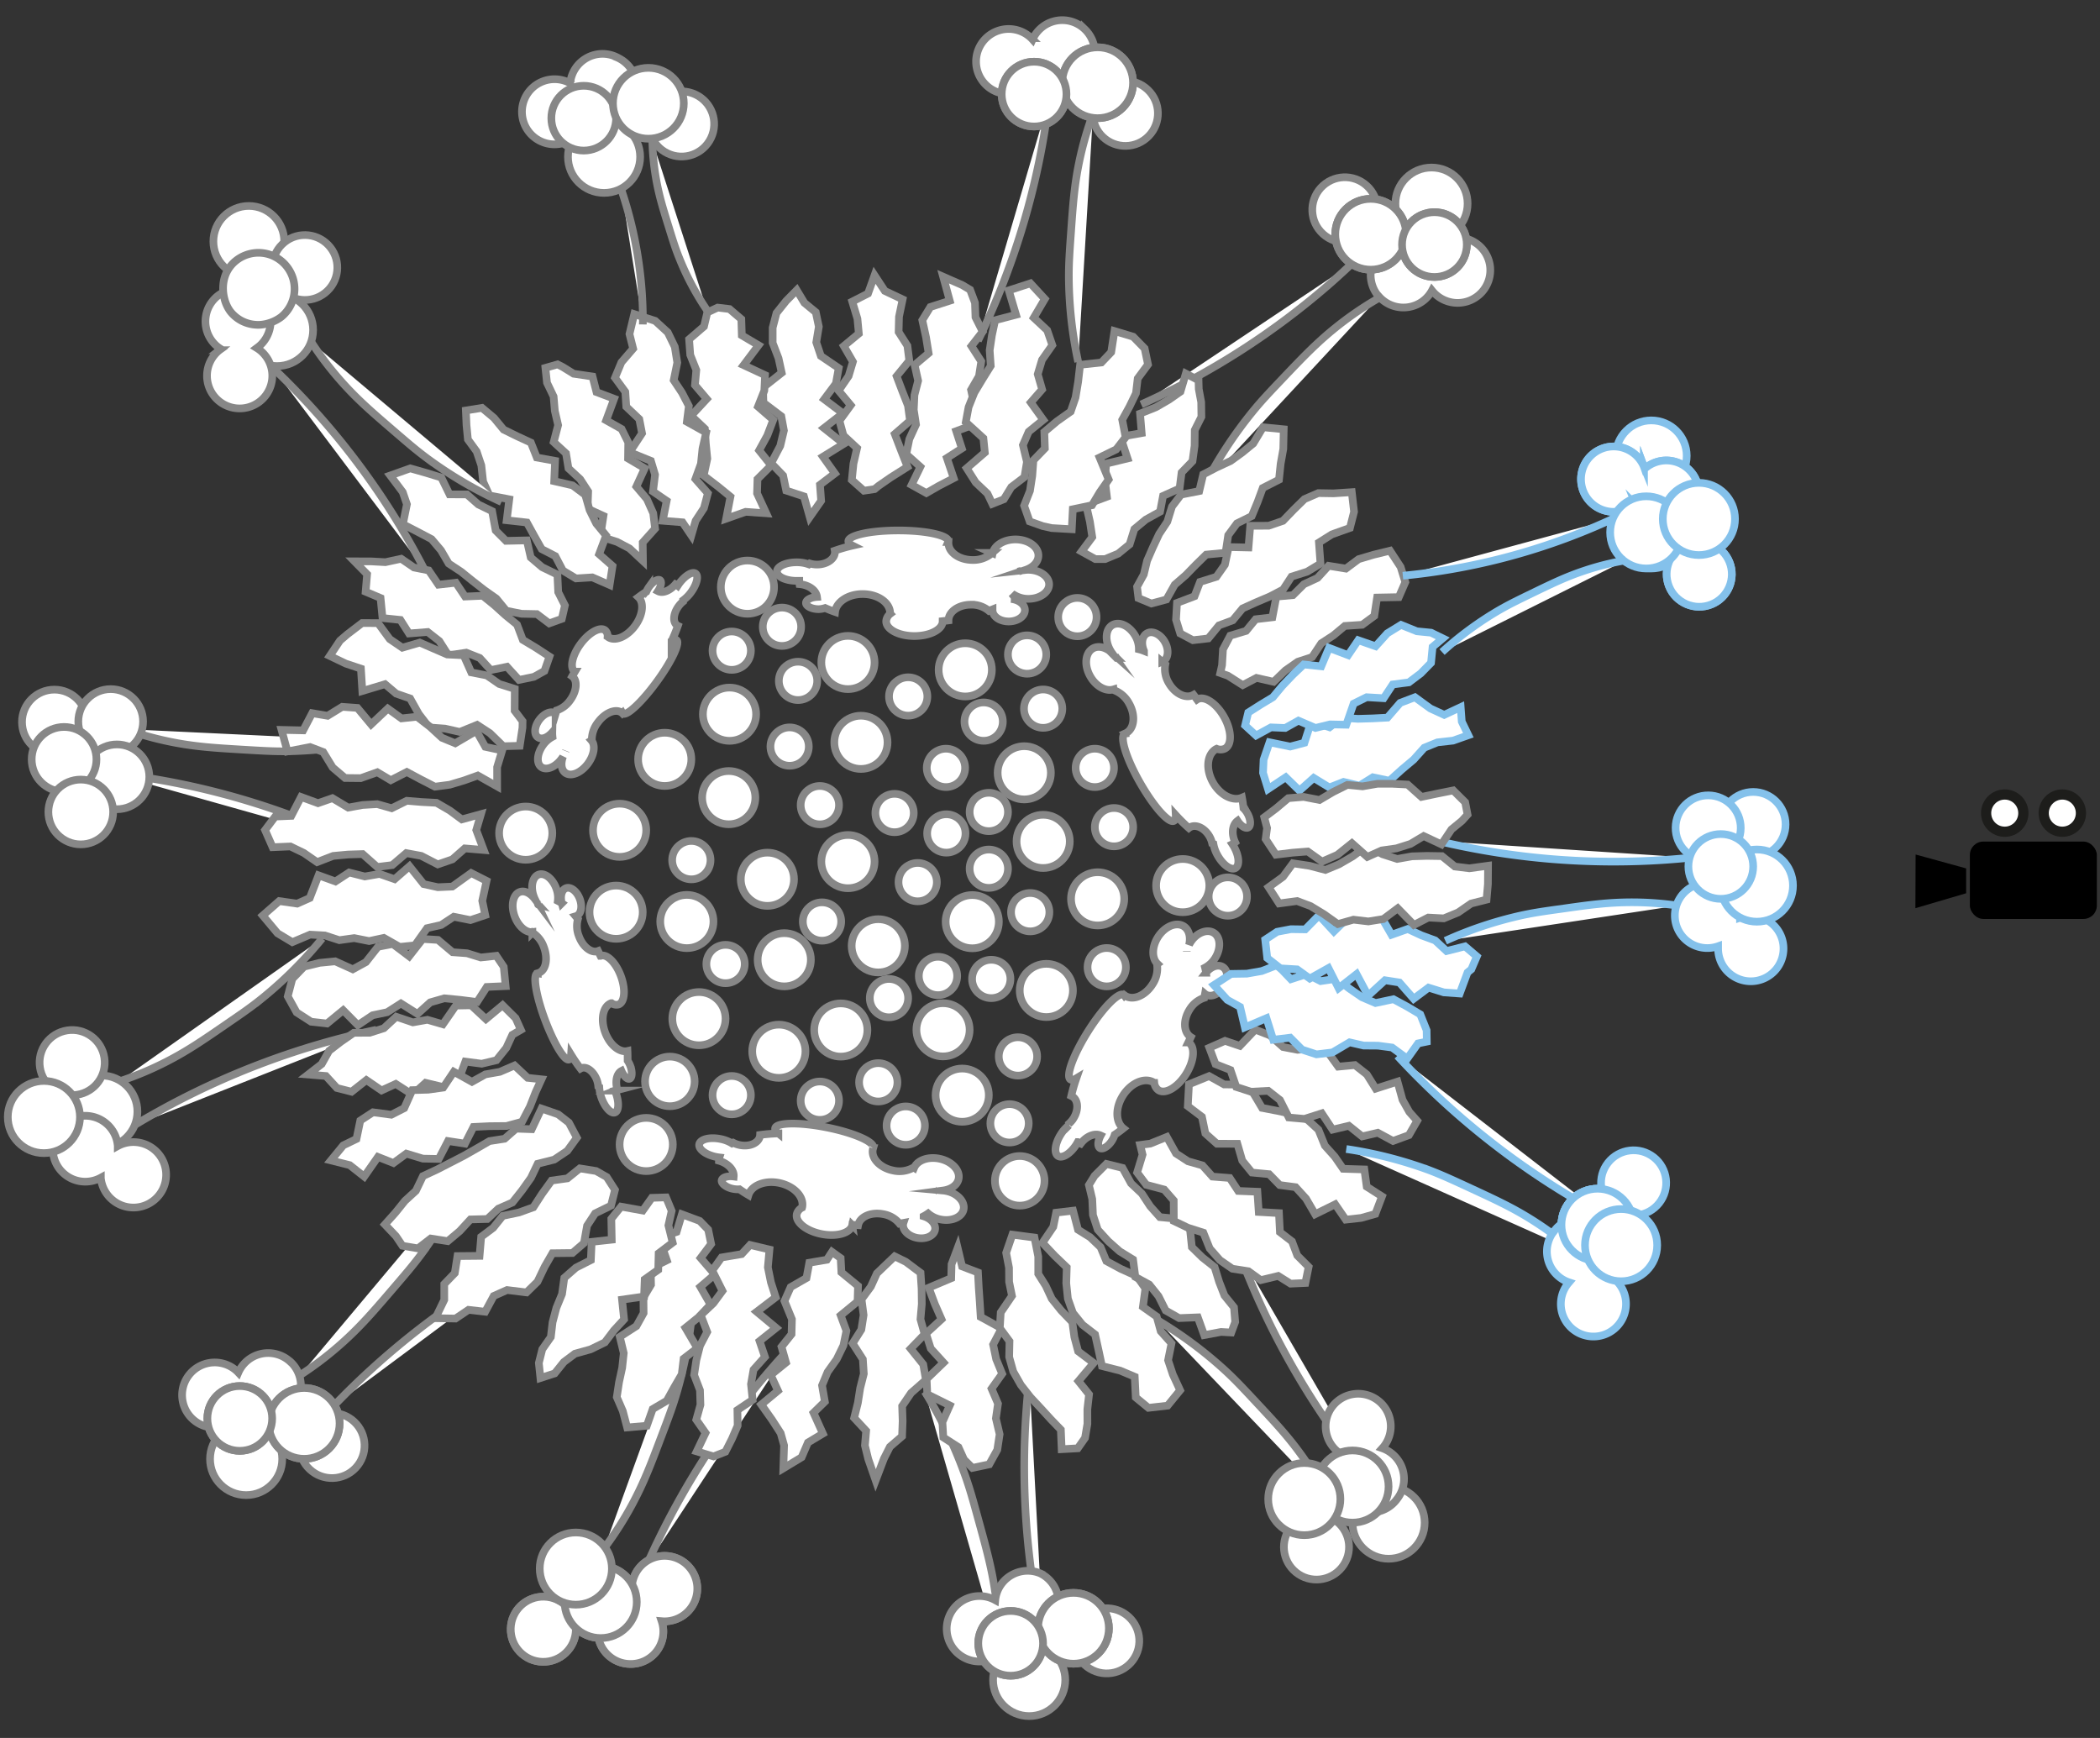 <svg xmlns="http://www.w3.org/2000/svg" viewBox="0 0 822.05 680.31"><rect x="0" y="0" width="822.05" height="680.31" fill="#333333" stroke="none"/><defs><style>.cls-1,.cls-2,.cls-4,.cls-6{fill:#fff;}.cls-1,.cls-3{stroke:#878787;}.cls-1,.cls-3,.cls-4,.cls-5,.cls-6{stroke-miterlimit:10;}.cls-1,.cls-3,.cls-4,.cls-5{stroke-width:3px;}.cls-3,.cls-5{fill:none;}.cls-4,.cls-5{stroke:#84c1eb;}.cls-6{stroke:#1d1d1b;stroke-width:4px;}</style></defs><title>Visible</title><g id="Visible_Artboard_Layer" data-name="Visible Artboard/Layer"><path class="cls-1" d="M130.54,550.42q3.63-3.78,7.47-7.52a307.21,307.21,0,0,1,74.45-53.41"/><path class="cls-1" d="M117.47,538.29A133.25,133.25,0,0,0,134,525.63c7.18-6.43,12.22-12.31,19.51-20.8,5.49-6.4,8.25-9.61,11.58-14.11a168.09,168.09,0,0,0,17.65-30.26"/><circle class="cls-1" cx="129.94" cy="565.86" r="12.75" transform="translate(-371.39 273.03) rotate(-46.78)"/><path class="cls-1" d="M113.71,533.11a12.73,12.73,0,0,0-20.41,4.2c-.17-.18-.33-.37-.52-.54a12.77,12.77,0,1,0,3,14.38c.17.18.33.37.52.55a12.75,12.75,0,0,0,17.46-18.59Z"/><circle class="cls-1" cx="96.35" cy="571.12" r="14.13"/><circle class="cls-1" cx="119.06" cy="557.18" r="13.87"/><circle class="cls-1" cx="93.86" cy="555.24" r="12.68"/><circle class="cls-1" cx="119.06" cy="557.18" r="13.87"/><circle class="cls-1" cx="93.86" cy="555.24" r="12.68"/><path class="cls-1" d="M253,613q2.13-4.8,4.45-9.62a307.45,307.45,0,0,1,51.69-75.66"/><path class="cls-1" d="M236.54,606a134.74,134.74,0,0,0,11.16-17.53c4.54-8.51,7.27-15.75,11.22-26.23,3-7.89,4.47-11.85,6.05-17.22a168,168,0,0,0,6.24-34.46"/><circle class="cls-1" cx="212.69" cy="637.8" r="12.75" transform="translate(-429.89 835.59) rotate(-88.67)"/><path class="cls-1" d="M246.63,651.34A12.71,12.71,0,0,0,259,634.59l.75.06A12.81,12.81,0,1,0,248,625.91l-.75-.06a12.75,12.75,0,1,0-.6,25.49Z"/><circle class="cls-1" cx="235.14" cy="627.08" r="14.13"/><circle class="cls-1" cx="212.69" cy="637.8" r="12.75" transform="translate(-429.89 835.59) rotate(-88.67)"/><path class="cls-1" d="M246.63,651.34A12.71,12.71,0,0,0,259,634.59l.75.06A12.81,12.81,0,1,0,248,625.91l-.75-.06a12.75,12.75,0,1,0-.6,25.49Z"/><circle class="cls-1" cx="235.14" cy="627.08" r="14.13"/><circle class="cls-1" cx="225.41" cy="614.01" r="14.13"/><path class="cls-1" d="M408.35,641.24q-1.14-5.12-2.13-10.38a307.12,307.12,0,0,1-3.28-91.57"/><path class="cls-1" d="M391,645.4a140.85,140.85,0,0,0-1.34-21.46c-1.38-9.87-3.5-17.57-6.57-28.71-2.31-8.38-3.47-12.6-5.4-18A171.93,171.93,0,0,0,362,544.74"/><circle class="cls-1" cx="433.23" cy="642.31" r="12.75" transform="translate(-332.74 758.67) rotate(-64.64)"/><path class="cls-1" d="M407.74,616.12a12.73,12.73,0,0,0-18.14,10.26c-.22-.12-.43-.25-.66-.36a12.81,12.81,0,1,0,7.21,12.78c.22.12.44.25.67.36a12.75,12.75,0,0,0,10.92-23Z"/><circle class="cls-1" cx="402.87" cy="657.62" r="14.13"/><circle class="cls-1" cx="420.21" cy="637.38" r="13.87"/><circle class="cls-1" cx="395.63" cy="643.27" r="12.68"/><circle class="cls-1" cx="420.21" cy="637.38" r="13.87"/><circle class="cls-1" cx="395.63" cy="643.27" r="12.68"/><path class="cls-1" d="M52.36,440.61q4.48-2.72,9.17-5.32a307.23,307.23,0,0,1,85.79-32.18"/><path class="cls-1" d="M46.7,423.31A129.55,129.55,0,0,0,65,415.67c8.21-4.19,14.32-8.39,23.15-14.46,6.65-4.56,10-6.86,14.18-10.21a161.73,161.73,0,0,0,23.8-23.67"/><circle class="cls-1" cx="39.66" cy="435.11" r="14.13"/><circle class="cls-1" cx="28.24" cy="415.94" r="12.75" transform="translate(-62.59 9.06) rotate(-8.7)"/><path class="cls-1" d="M20.82,451.72A12.7,12.7,0,0,0,39.47,461c0,.25,0,.5.08.75a12.81,12.81,0,1,0,6.55-13.13c0-.25,0-.5-.08-.76a12.75,12.75,0,1,0-25.2,3.86Z"/><circle class="cls-1" cx="17.18" cy="437.25" r="14.13"/><path class="cls-1" d="M42.68,302.51c3.39.36,6.8.79,10.25,1.28a295.66,295.66,0,0,1,85.17,25.57"/><path class="cls-1" d="M48.85,285.39A129.19,129.19,0,0,0,68,290.62c9,1.74,16.45,2.18,27.14,2.82,8.06.48,12.11.72,17.46.65A161.94,161.94,0,0,0,146,290"/><circle class="cls-1" cx="21.29" cy="282.63" r="12.68"/><circle class="cls-1" cx="43.33" cy="282.43" r="12.68"/><circle class="cls-1" cx="45.77" cy="304.08" r="12.68"/><circle class="cls-1" cx="25.08" cy="297.24" r="12.68"/><circle class="cls-1" cx="31.62" cy="317.84" r="12.68"/><path class="cls-1" d="M536.15,578.64q-3.35-4-6.62-8.28A307.4,307.4,0,0,1,485,490.3"/><path class="cls-1" d="M519.89,586.8a128.88,128.88,0,0,0-10.28-17c-5.36-7.49-10.42-12.91-17.73-20.75-5.5-5.89-8.27-8.86-12.2-12.5a161.73,161.73,0,0,0-26.95-20"/><circle class="cls-1" cx="543.56" cy="596.03" r="14.13"/><circle class="cls-1" cx="515.34" cy="605.52" r="12.75" transform="translate(-279.54 625.55) rotate(-51.04)"/><path class="cls-1" d="M546.79,586.9a12.73,12.73,0,0,0-5.7-20c.16-.18.34-.36.5-.56a12.75,12.75,0,1,0-17.93,1.9,12.56,12.56,0,0,0,3.81,2.11c-.17.18-.35.36-.51.56a12.75,12.75,0,1,0,19.83,16Z"/><circle class="cls-1" cx="529.43" cy="581.9" r="14.13"/><circle class="cls-1" cx="510.57" cy="586.8" r="14.13"/><path class="cls-1" d="M529.17,103.23q-3.72,3.51-7.64,7a296.21,296.21,0,0,1-74.8,48.07"/><path class="cls-1" d="M539.27,116.94a132.37,132.37,0,0,0-16.7,11.5c-7.32,5.92-12.56,11.41-20.12,19.35-5.69,6-8.56,9-12,13.22a166.6,166.6,0,0,0-18.9,28.79"/><circle class="cls-1" cx="526.45" cy="82.14" r="12.75" transform="translate(80.1 373.12) rotate(-41.97)"/><path class="cls-1" d="M539.87,116.13a12.76,12.76,0,0,0,18,1,12.51,12.51,0,0,0,2.68-3.43c.16.2.31.4.48.59a12.8,12.8,0,1,0-1.73-14.58c-.16-.2-.31-.4-.48-.59a12.75,12.75,0,0,0-19,17.06Z"/><circle class="cls-1" cx="560.37" cy="79.71" r="14.13"/><circle class="cls-1" cx="536.56" cy="91.7" r="13.87"/><circle class="cls-1" cx="561.51" cy="95.74" r="12.68"/><circle class="cls-1" cx="536.56" cy="91.7" r="13.87"/><circle class="cls-1" cx="561.51" cy="95.74" r="12.68"/><path class="cls-1" d="M410.8,38.26c-.41,3.38-.87,6.79-1.4,10.23a296.17,296.17,0,0,1-26.57,84.87"/><path class="cls-1" d="M427.84,44.63a130.39,130.39,0,0,0-5.46,19.1c-1.84,9-2.37,16.43-3.13,27.12-.57,8-.86,12.09-.85,17.45a161.74,161.74,0,0,0,3.66,33.37"/><circle class="cls-1" cx="440.53" cy="44.38" r="12.75" transform="translate(103.43 331.43) rotate(-46.17)"/><path class="cls-1" d="M424.65,11.46a12.71,12.71,0,0,0-20.45,4c-.17-.19-.34-.38-.52-.55a12.75,12.75,0,1,0,.37,18,12.57,12.57,0,0,0,2.42-3.61c.17.18.34.37.52.55a12.75,12.75,0,0,0,17.66-18.4Z"/><circle class="cls-1" cx="429.67" cy="32.39" r="13.87"/><circle class="cls-1" cx="404.79" cy="36.84" r="12.68"/><circle class="cls-1" cx="429.67" cy="32.39" r="13.87"/><circle class="cls-1" cx="404.79" cy="36.84" r="12.68"/><polygon class="cls-2" points="322.64 156.28 329.97 161.8 322.55 167.57 330.32 173.74 322.15 178.77 326.82 185.34 320.98 189.76 321.44 196.03 316.98 202.4 314.7 194.31 307.77 192.03 306.56 186.16 301.88 181.3 305.44 174.53 306.87 168.53 305.84 162.94 298.84 157.65 298.67 151.72 306 145.94 304.76 140.23 302.46 134.23 302.46 128.29 303.96 122.53 307.75 117.78 311.88 113.58 314.87 118.54 319.34 122.22 320.54 127.88 319.53 134.01 321.33 139.36 328.32 144.09 327.21 150.16 322.64 156.28"/><polygon class="cls-3" points="322.64 156.28 329.97 161.8 322.55 167.57 330.32 173.74 322.15 178.77 326.82 185.34 320.98 189.76 321.44 196.03 316.98 202.4 314.7 194.31 307.77 192.03 306.56 186.16 301.88 181.3 305.44 174.53 306.87 168.53 305.84 162.94 298.84 157.65 298.67 151.72 306 145.94 304.76 140.23 302.46 134.23 302.46 128.29 303.96 122.53 307.75 117.78 311.88 113.58 314.87 118.54 319.34 122.22 320.54 127.88 319.53 134.01 321.33 139.36 328.32 144.09 327.21 150.16 322.64 156.28"/><polygon class="cls-2" points="296.71 159.17 302.69 164.35 300.37 170.44 297.16 176.31 301.87 182.19 296.52 187.54 296.35 193.13 299.95 200.92 291.87 200.35 284.26 203.03 285.94 194.42 281.07 190.45 275.46 186.17 276.88 179.54 276.3 173.68 275.93 167.85 270.54 162.75 276.65 156.17 272.04 150.74 272.57 144.87 270.2 138.92 269.75 132.81 275.58 127.79 276.89 122.28 280.94 120.41 285.54 120.96 290.19 124.92 290.39 131.28 296.94 135.14 291.09 142.93 299.48 146.83 299.19 152.91 296.71 159.17"/><polygon class="cls-3" points="296.71 159.17 302.69 164.35 300.37 170.44 297.16 176.31 301.87 182.19 296.52 187.54 296.35 193.13 299.95 200.92 291.87 200.35 284.26 203.03 285.94 194.42 281.07 190.45 275.46 186.17 276.88 179.54 276.3 173.68 275.93 167.85 270.54 162.75 276.65 156.17 272.04 150.74 272.57 144.87 270.2 138.92 269.75 132.81 275.58 127.79 276.89 122.28 280.94 120.41 285.54 120.96 290.19 124.92 290.39 131.28 296.94 135.14 291.09 142.93 299.48 146.83 299.19 152.91 296.71 159.17"/><polygon class="cls-2" points="268.88 165.1 276.43 169.3 275 175.59 274.38 181.56 272.22 187.5 277.1 193.08 275.56 198.89 272.3 203.85 270.63 209.57 267.18 204.46 259.43 203.84 260.97 196.05 255.62 192.4 256.42 185.83 254.8 180.41 246.47 177.01 251.33 169.63 250.25 164.06 245.16 159.21 244.78 153.39 240.74 147.87 243.25 141.83 247.85 136.47 246.41 130.75 248.28 122.95 256.49 125.61 261.41 130.13 264.14 135.75 265.13 141.94 263.72 148.84 266.96 153.72 269.66 158.92 268.88 165.1"/><polygon class="cls-3" points="268.88 165.1 276.43 169.3 275 175.59 274.38 181.56 272.22 187.5 277.1 193.08 275.56 198.89 272.3 203.85 270.63 209.57 267.18 204.46 259.43 203.84 260.97 196.05 255.62 192.4 256.42 185.83 254.8 180.41 246.47 177.01 251.33 169.63 250.25 164.06 245.16 159.21 244.78 153.39 240.74 147.87 243.25 141.83 247.85 136.47 246.41 130.75 248.28 122.95 256.49 125.61 261.41 130.13 264.14 135.75 265.13 141.94 263.72 148.84 266.96 153.72 269.66 158.92 268.88 165.1"/><polygon class="cls-2" points="245.93 173.16 245.85 179.47 252.38 183.3 249.1 190.46 253.23 195.36 255.71 200.9 256.43 206.92 251.59 212.35 251.69 219.58 246.41 214.67 241.53 212.11 234.98 210.02 236.22 201.96 230.01 199.12 230.24 192.38 227.11 187.58 222.53 183.33 221.57 177.47 216.75 173.04 218.48 166.41 217.19 160.86 216.71 155.22 214.12 149.82 213.5 144 218.25 142.63 220.3 143.67 224.54 146.29 231.94 147.39 233.5 153.48 240.4 156.09 237.29 164.53 243.33 167.93 245.93 173.16"/><polygon class="cls-3" points="245.93 173.16 245.85 179.47 252.38 183.3 249.1 190.46 253.23 195.36 255.71 200.9 256.43 206.92 251.59 212.35 251.69 219.58 246.41 214.67 241.53 212.11 234.98 210.02 236.22 201.96 230.01 199.12 230.24 192.38 227.11 187.58 222.53 183.33 221.57 177.47 216.75 173.04 218.48 166.41 217.19 160.86 216.71 155.22 214.12 149.82 213.5 144 218.25 142.63 220.3 143.67 224.54 146.29 231.94 147.39 233.5 153.48 240.4 156.09 237.29 164.53 243.33 167.93 245.93 173.16"/><polygon class="cls-2" points="216.94 188.34 224.14 190 229.09 193.7 230.8 199.67 233.41 204.95 237.26 209.64 234.51 216.93 239.78 221.56 238.63 228.97 231.87 226.01 225.46 226.42 220.34 223.34 217.37 217.68 212.06 214.95 209.1 209.71 206.25 204.53 198.35 203.65 199.36 195.45 191.59 193.95 189.12 188.51 188.42 182.18 186.59 176.74 183.16 172.03 182.62 166.48 182.36 160.68 188.68 159.66 193.38 163.6 197.13 168.16 202.33 170.72 207.81 173.25 210.14 179.1 217.29 180.4 216.94 188.34"/><polygon class="cls-3" points="216.94 188.34 224.14 190 229.09 193.7 230.8 199.67 233.41 204.95 237.26 209.64 234.51 216.93 239.78 221.56 238.63 228.97 231.87 226.01 225.46 226.42 220.34 223.34 217.37 217.68 212.06 214.95 209.1 209.71 206.25 204.53 198.35 203.65 199.36 195.45 191.59 193.95 189.12 188.51 188.42 182.18 186.59 176.74 183.16 172.03 182.62 166.48 182.36 160.68 188.68 159.66 193.38 163.6 197.13 168.16 202.33 170.72 207.81 173.25 210.14 179.1 217.29 180.4 216.94 188.34"/><polygon class="cls-2" points="194.03 207.65 198.07 211.71 206.23 211.53 207.76 218.22 212.22 222.02 218.19 224.92 218.51 231.78 221.14 236.98 219.93 242.24 214.99 244.01 210.17 240.38 204.15 240.26 198.2 239.07 194.28 234.3 189.57 230.97 185.02 227.43 180.53 223.81 175.65 220.6 172.63 215.42 168.94 211.05 163.51 208.19 157.71 205.21 159.29 197.39 157.65 192.63 152.77 186.13 160.6 183.34 166.86 185.12 172.75 186.92 175.97 193.52 182.77 193.53 187.24 197.47 192.63 200.09 194.03 207.65"/><polygon class="cls-3" points="194.03 207.65 198.07 211.71 206.23 211.53 207.76 218.22 212.22 222.02 218.19 224.92 218.51 231.78 221.14 236.98 219.93 242.24 214.99 244.01 210.17 240.38 204.15 240.26 198.2 239.07 194.28 234.3 189.57 230.97 185.02 227.43 180.53 223.81 175.65 220.6 172.63 215.42 168.94 211.05 163.51 208.19 157.71 205.21 159.29 197.39 157.65 192.63 152.77 186.13 160.6 183.34 166.86 185.12 172.75 186.92 175.97 193.52 182.77 193.53 187.24 197.47 192.63 200.09 194.03 207.65"/><polygon class="cls-2" points="182.04 233.51 188.98 233.21 193.54 236.91 197.89 240.84 202.4 244.51 204.66 250.48 209.68 253.48 215.1 257 213.12 262.66 209 264.94 203.15 266.15 198.46 260.99 192.1 262.3 187.8 257.56 182.52 255.47 175.53 256.51 171.98 250.94 167.43 247.39 160.11 247.97 156.73 242.66 149.74 241.93 148.97 234.09 143.13 231.62 143.7 224.77 138.76 219.73 145.45 219.76 150.85 220.06 157.04 218.72 162.06 222.15 167.82 223.29 171.62 228.87 178.43 228.1 182.04 233.51"/><polygon class="cls-3" points="182.04 233.51 188.98 233.21 193.54 236.91 197.89 240.84 202.4 244.51 204.66 250.48 209.68 253.48 215.1 257 213.12 262.66 209 264.94 203.15 266.15 198.46 260.99 192.1 262.3 187.8 257.56 182.52 255.47 175.53 256.51 171.98 250.94 167.43 247.39 160.11 247.97 156.73 242.66 149.74 241.93 148.97 234.09 143.13 231.62 143.7 224.77 138.76 219.73 145.45 219.76 150.85 220.06 157.04 218.72 162.06 222.15 167.82 223.29 171.62 228.87 178.43 228.1 182.04 233.51"/><polygon class="cls-2" points="175.05 256.19 181.49 256.5 184.48 263.21 190.57 264.4 195.41 267.74 201.51 269.66 201.46 278.21 204.56 282.3 204.52 284.86 203.45 291.94 197.01 292.11 191.78 287 186.77 283.74 179.97 286.51 174.21 285.21 168.01 284.76 163.94 279.47 160.55 273.41 155.1 271.52 150.72 267.82 141.84 270.49 141.28 261.74 135.37 259.77 129.09 256.76 133.08 250.77 135.97 248.29 141.75 243.88 147.97 243.91 152.57 250.18 157.5 253.53 164.32 251.54 169.68 253.87 175.05 256.19"/><polygon class="cls-3" points="175.05 256.19 181.49 256.5 184.48 263.21 190.57 264.4 195.41 267.74 201.51 269.66 201.46 278.21 204.56 282.3 204.52 284.86 203.45 291.94 197.01 292.11 191.78 287 186.77 283.74 179.97 286.51 174.21 285.21 168.01 284.76 163.94 279.47 160.55 273.41 155.1 271.52 150.72 267.82 141.84 270.49 141.28 261.74 135.37 259.77 129.09 256.76 133.08 250.77 135.97 248.29 141.75 243.88 147.97 243.91 152.57 250.18 157.5 253.53 164.32 251.54 169.68 253.87 175.05 256.19"/><polygon class="cls-2" points="157.16 281.21 163.24 280.56 168.31 284.47 173.02 288.81 178.21 290.95 186.47 286.12 189.98 292.34 196.58 293.77 194.6 300.29 194.61 307.84 187.04 303.57 181.72 305.48 176.07 307.17 170.25 307.94 164.65 305.07 159.26 302.19 152.97 305.41 147.71 302.29 141.21 304.6 135.08 304.54 130.22 300.42 126.53 294.38 121.4 292.42 112.52 294.14 110.21 285.71 118.68 285.9 122.2 279.17 128.25 280.19 133.97 276.68 139.91 277.11 145.27 283.55 151.8 277.37 157.16 281.21"/><polygon class="cls-3" points="157.16 281.21 163.24 280.56 168.31 284.47 173.02 288.81 178.21 290.95 186.47 286.12 189.98 292.34 196.58 293.77 194.6 300.29 194.61 307.84 187.04 303.57 181.72 305.48 176.07 307.17 170.25 307.94 164.65 305.07 159.26 302.19 152.97 305.41 147.71 302.29 141.21 304.6 135.08 304.54 130.22 300.42 126.53 294.38 121.4 292.42 112.52 294.14 110.21 285.71 118.68 285.9 122.2 279.17 128.25 280.19 133.97 276.68 139.91 277.11 145.27 283.55 151.8 277.37 157.16 281.21"/><polygon class="cls-2" points="147.66 314.77 153.33 316.38 159.24 313.46 165.02 313.94 170.86 314.25 176.09 317.28 180.79 320.75 188.27 318.68 186.43 324.92 189.37 332.72 181.95 332.1 177.09 336.39 171.37 338.36 164.91 335.03 159.05 333.94 153.54 338.64 147.66 339.37 141.96 334.32 136.24 334.5 130.42 335.04 124.13 337.47 118.9 333.86 113.67 331.34 106.71 331.64 103.76 324.92 107.73 319.63 114.02 319.37 117.85 311.97 124.5 314.4 130.12 312.44 136.3 316.13 141.94 315.11 147.66 314.77"/><polygon class="cls-3" points="147.66 314.77 153.33 316.38 159.24 313.46 165.02 313.94 170.86 314.25 176.09 317.28 180.79 320.75 188.27 318.68 186.43 324.92 189.37 332.72 181.95 332.1 177.09 336.39 171.37 338.36 164.91 335.03 159.05 333.94 153.54 338.64 147.66 339.37 141.96 334.32 136.24 334.5 130.42 335.04 124.13 337.47 118.9 333.86 113.67 331.34 106.71 331.64 103.76 324.92 107.73 319.63 114.02 319.37 117.85 311.97 124.5 314.4 130.12 312.44 136.3 316.13 141.94 315.11 147.66 314.77"/><polygon class="cls-2" points="148.57 342.09 154.48 344.15 160.29 339.08 165.86 346.08 171.39 347.29 177.05 347.04 184.45 341.74 190.47 344.8 188.78 352.61 189.94 358.21 184.16 360.16 177.62 358.85 172.73 362.06 167.17 363.33 162.4 370.05 156.46 370.66 150.25 367.13 144.49 368.37 138.67 367.21 132.83 368.02 127.18 366.18 121.4 365.85 114.44 368.8 108.66 365.33 102.85 358.37 109.31 352.72 116.33 353.72 121.26 351.53 124.7 342.64 131.32 345.04 136.68 341.54 142.8 343.09 148.57 342.09"/><polygon class="cls-3" points="148.57 342.09 154.48 344.15 160.29 339.08 165.86 346.08 171.39 347.29 177.05 347.04 184.45 341.74 190.47 344.8 188.78 352.61 189.94 358.21 184.16 360.16 177.62 358.85 172.73 362.06 167.17 363.33 162.4 370.05 156.46 370.66 150.25 367.13 144.49 368.37 138.67 367.21 132.83 368.02 127.18 366.18 121.4 365.85 114.44 368.8 108.66 365.33 102.85 358.37 109.31 352.72 116.33 353.72 121.26 351.53 124.7 342.64 131.32 345.04 136.68 341.54 142.8 343.09 148.57 342.09"/><polygon class="cls-2" points="153.76 369.51 160.16 374.34 165.47 367.55 171.44 367.92 177.18 372.74 182.83 373.15 188.18 374.8 194.28 374.14 197.19 378.46 197.93 386 190.55 386.33 186.76 392.22 180.12 391.38 173.94 390.78 168.44 392.36 163.43 396.88 156.94 392.8 151.57 396.22 145.86 397.42 140.08 401.28 134.34 395.46 128.01 400.65 121.79 399.95 116.11 396.29 112.64 390.02 114.43 383.17 119.02 378.4 125.11 376.9 131.2 376.3 138.1 379.42 143.23 376.62 147.96 370.61 153.76 369.51"/><polygon class="cls-3" points="153.76 369.51 160.16 374.34 165.47 367.55 171.44 367.92 177.18 372.74 182.83 373.15 188.18 374.8 194.28 374.14 197.19 378.46 197.93 386 190.55 386.33 186.76 392.22 180.12 391.38 173.94 390.78 168.44 392.36 163.43 396.88 156.94 392.8 151.57 396.22 145.86 397.42 140.08 401.28 134.34 395.46 128.01 400.65 121.79 399.95 116.11 396.29 112.64 390.02 114.43 383.17 119.02 378.4 125.11 376.9 131.2 376.3 138.1 379.42 143.23 376.62 147.96 370.61 153.76 369.51"/><polygon class="cls-2" points="161.63 400.2 167.32 399.19 173.37 400.95 178.45 393.63 184.44 393.52 190.22 398.91 196.73 393.49 201.83 398.55 203.89 403.13 200.55 405.07 198.19 410.19 194.33 415.02 188.57 416.39 182.16 415.55 178.89 424.35 172.99 425.39 166.6 423.86 161.48 428.5 154.93 424.29 149.36 426.84 143.41 422.79 137.63 427.35 131.88 425.89 127.58 421.19 120.63 420.62 125.93 416.51 128.84 411.32 133.54 407.71 138.48 404.29 144.74 404.26 150.26 402.5 155.12 398 161.63 400.2"/><polygon class="cls-3" points="161.63 400.2 167.32 399.19 173.37 400.95 178.45 393.63 184.44 393.52 190.22 398.91 196.73 393.49 201.83 398.55 203.89 403.13 200.55 405.07 198.19 410.19 194.33 415.02 188.57 416.39 182.16 415.55 178.89 424.35 172.99 425.39 166.6 423.86 161.48 428.5 154.93 424.29 149.36 426.84 143.41 422.79 137.63 427.35 131.88 425.89 127.58 421.19 120.63 420.62 125.93 416.51 128.84 411.32 133.54 407.71 138.48 404.29 144.74 404.26 150.26 402.5 155.12 398 161.63 400.2"/><polygon class="cls-2" points="167.63 426.55 173.49 425.73 177.65 419.54 184.75 423.47 189.99 420.56 195.67 419.56 201.41 417.08 206.55 421.91 211.97 422.49 209.69 427.47 207.43 433.21 204.37 439.11 198.25 440.77 191.57 440.83 185.35 441.13 182.02 447.67 175.38 446.65 171.75 453.66 165.55 453.54 159.06 451.58 154.02 455.27 147.95 452.87 142.57 460.56 136.89 456.08 129.54 454.24 134.37 448.34 139.54 445.84 141.04 438.63 145.99 435.4 153.19 436.35 158.24 433.79 161.39 426.73 167.63 426.55"/><polygon class="cls-3" points="167.63 426.55 173.49 425.73 177.65 419.54 184.75 423.47 189.99 420.56 195.67 419.56 201.41 417.08 206.55 421.91 211.97 422.49 209.69 427.47 207.43 433.21 204.37 439.11 198.25 440.77 191.57 440.83 185.35 441.13 182.02 447.67 175.38 446.65 171.75 453.66 165.55 453.54 159.06 451.58 154.02 455.27 147.95 452.87 142.57 460.56 136.89 456.08 129.54 454.24 134.37 448.34 139.54 445.84 141.04 438.63 145.99 435.4 153.19 436.35 158.24 433.79 161.39 426.73 167.63 426.55"/><polygon class="cls-2" points="181.55 452.43 186.59 449.57 191.58 446.68 197.55 445.74 202.03 441.8 208.15 442.02 211.96 433.94 218.47 436.19 222.69 439.45 225.81 445.34 222.08 450.48 216.94 453.92 210.48 455.55 207.83 461.07 204.35 465.96 200.59 470.71 195.12 473.1 190.76 477.17 184.15 477.34 179.97 481.89 175.28 485.84 168.62 484.81 163.62 488.67 157.53 487.65 155 483.89 150.67 479.32 154.83 474.65 158.51 470.07 162.81 466.12 165.56 460.38 171.08 457.81 176.35 455.11 181.55 452.43"/><polygon class="cls-3" points="181.55 452.43 186.59 449.57 191.58 446.68 197.55 445.74 202.03 441.8 208.15 442.02 211.96 433.94 218.47 436.19 222.69 439.45 225.81 445.34 222.08 450.48 216.94 453.92 210.48 455.55 207.83 461.07 204.35 465.96 200.59 470.71 195.12 473.1 190.76 477.17 184.15 477.34 179.97 481.89 175.28 485.84 168.62 484.81 163.62 488.67 157.53 487.65 155 483.89 150.67 479.32 154.83 474.65 158.51 470.07 162.81 466.12 165.56 460.38 171.08 457.81 176.35 455.11 181.55 452.43"/><polygon class="cls-2" points="251.94 514.01 251.87 507.89 254.84 502.91 254.73 496.46 261.03 493.34 258 484.58 264.85 482.23 266.93 475.33 273.92 477.93 277.22 481.34 278.37 486.96 274.26 492.43 279.81 498.87 274.15 503.72 278.12 510.65 273.63 515.48 268.32 519.77 272.98 527.72 267.61 531.84 266.87 537.97 263.89 543.09 261.01 548.32 255.5 551.56 253.2 558.1 245.5 558.77 243.8 552.34 241.44 546.9 242.32 541.1 243.55 535.44 244.17 529.67 242.62 523.28 249.12 519.09 251.94 514.01"/><polygon class="cls-3" points="251.94 514.01 251.87 507.89 254.84 502.91 254.73 496.46 261.03 493.34 258 484.58 264.85 482.23 266.93 475.33 273.92 477.93 277.22 481.34 278.37 486.96 274.26 492.43 279.81 498.87 274.15 503.72 278.12 510.65 273.63 515.48 268.32 519.77 272.98 527.72 267.61 531.84 266.87 537.97 263.89 543.09 261.01 548.32 255.5 551.56 253.2 558.1 245.5 558.77 243.8 552.34 241.44 546.9 242.32 541.1 243.55 535.44 244.17 529.67 242.62 523.28 249.12 519.09 251.94 514.01"/><polygon class="cls-2" points="225.47 496.2 231.29 493.26 231.61 486.12 239.47 485.26 239.3 477.09 243.12 472.33 251.62 473.87 255.16 468.88 260.73 468.71 262.93 474 261.65 479.68 263.32 486.43 257.83 490.58 257.67 497.04 252.37 500.8 252.12 507.51 243.5 508.74 244.3 516.45 240.32 520.78 236.77 525.48 231.17 528.2 225.06 529.9 220.72 533.14 217.15 537.6 211.55 539.42 210.93 533.53 212.28 528.15 215.62 523.38 216.3 517.6 217.8 511.94 220.01 506.55 220.89 500.21 225.47 496.2"/><polygon class="cls-3" points="225.47 496.2 231.29 493.26 231.61 486.12 239.47 485.26 239.3 477.09 243.12 472.33 251.62 473.87 255.16 468.88 260.73 468.71 262.93 474 261.65 479.68 263.32 486.43 257.83 490.58 257.67 497.04 252.37 500.8 252.12 507.51 243.5 508.74 244.3 516.45 240.32 520.78 236.77 525.48 231.17 528.2 225.06 529.9 220.72 533.14 217.15 537.6 211.55 539.42 210.93 533.53 212.28 528.15 215.62 523.38 216.3 517.6 217.8 511.94 220.01 506.55 220.89 500.21 225.47 496.2"/><polygon class="cls-2" points="196.8 475.95 203.17 474.61 208.78 472.59 212.18 467.32 215.93 462.13 222.12 461.26 226.97 457.36 233.34 458.38 237.51 460.74 240.74 465.77 239.18 471.94 232.97 474.97 229.81 479.79 228.6 486.59 224.09 490.48 216.24 490.57 213.2 495.86 210.39 501.72 206.12 505.91 198.49 504.97 193.26 507.3 189.93 513.47 183.4 512.72 178.31 516.14 170.44 516 173.91 508.82 173.9 502.64 178.03 498.35 179.08 491.68 187.72 491.6 188.36 484.14 193.07 480.62 196.8 475.95"/><polygon class="cls-3" points="196.8 475.95 203.17 474.61 208.78 472.59 212.18 467.32 215.93 462.13 222.12 461.26 226.97 457.36 233.34 458.38 237.51 460.74 240.74 465.77 239.18 471.94 232.97 474.97 229.81 479.79 228.6 486.59 224.09 490.48 216.24 490.57 213.2 495.86 210.39 501.72 206.12 505.91 198.49 504.97 193.26 507.3 189.93 513.47 183.4 512.72 178.31 516.14 170.44 516 173.91 508.82 173.9 502.64 178.03 498.35 179.08 491.68 187.72 491.6 188.36 484.14 193.07 480.62 196.8 475.95"/><polygon class="cls-2" points="274.03 526.75 276.83 521.39 274.32 514.81 279.26 510.13 282.81 505.31 278.81 497.33 282.45 492.23 290.32 490.91 293.61 487.33 301.21 489.13 300.58 496.08 301.77 501.93 303.66 507.82 296.22 513.48 303.82 519.8 297.33 524.96 299.43 531.14 294.97 536.16 293.98 541.79 294.62 547.96 288.66 551.96 288.76 558.04 286.53 563.21 283.96 568.28 279.31 570.11 272.74 568.14 276.19 560.91 272.56 555.73 274.19 549.9 274.01 544.19 271.71 538.22 272.58 532.43 274.03 526.75"/><polygon class="cls-3" points="274.03 526.75 276.83 521.39 274.32 514.81 279.26 510.13 282.81 505.31 278.81 497.33 282.45 492.23 290.32 490.91 293.61 487.33 301.21 489.13 300.58 496.08 301.77 501.93 303.66 507.82 296.22 513.48 303.82 519.8 297.33 524.96 299.43 531.14 294.97 536.16 293.98 541.79 294.62 547.96 288.66 551.96 288.76 558.04 286.53 563.21 283.96 568.28 279.31 570.11 272.74 568.14 276.19 560.91 272.56 555.73 274.19 549.9 274.01 544.19 271.71 538.22 272.58 532.43 274.03 526.75"/><polygon class="cls-2" points="305.93 527.19 309.85 522.27 310 516.4 307.08 509.28 309.5 503.83 315.69 500.29 316.81 494.28 323.68 493.12 325.68 490.04 329.08 492.49 329.37 498.05 335.88 503.39 335.69 509.47 329.09 514.89 331.33 520.96 330.16 526.67 327.54 532.05 323.97 537.06 321.79 542.31 322.89 548.68 318.45 553.03 322.12 561.17 316.28 564.66 313.8 570.44 306.64 574.77 306.93 565.77 305.6 561.01 302.19 555.72 298.01 549.8 304.54 544.38 301.71 538.23 307.68 533.38 305.93 527.19"/><polygon class="cls-3" points="305.93 527.19 309.85 522.27 310 516.4 307.08 509.28 309.5 503.83 315.69 500.29 316.81 494.28 323.68 493.12 325.68 490.04 329.08 492.49 329.37 498.05 335.88 503.39 335.69 509.47 329.09 514.89 331.33 520.96 330.16 526.67 327.54 532.05 323.97 537.06 321.79 542.31 322.89 548.68 318.45 553.03 322.12 561.17 316.28 564.66 313.8 570.44 306.64 574.77 306.93 565.77 305.6 561.01 302.19 555.72 298.01 549.8 304.54 544.38 301.71 538.23 307.68 533.38 305.93 527.19"/><polygon class="cls-2" points="337.77 532.07 333.77 525.85 337.17 520.47 338.06 514.78 337.25 508.6 340.9 503.64 343.26 498.44 347.27 494.6 350.22 491.79 354.61 493.94 360.35 498.24 360.76 504.46 360.84 510.48 360.32 516.41 361.95 522.27 356.47 527.94 361.4 534.08 362.45 540.16 356.65 545.25 353.15 550.39 353.34 556.27 353.12 562.22 348.37 566.32 346.04 570.92 342.78 579.48 339.88 571.14 338.58 565.83 339.06 560.1 334.36 555.02 335.82 549.14 336.72 543.41 338.14 537.78 337.77 532.07"/><polygon class="cls-3" points="337.77 532.07 333.77 525.85 337.17 520.47 338.06 514.78 337.25 508.6 340.9 503.64 343.26 498.44 347.27 494.6 350.22 491.79 354.61 493.94 360.35 498.24 360.76 504.46 360.84 510.48 360.32 516.41 361.95 522.27 356.47 527.94 361.4 534.08 362.45 540.16 356.65 545.25 353.15 550.39 353.34 556.27 353.12 562.22 348.37 566.32 346.04 570.92 342.78 579.48 339.88 571.14 338.58 565.83 339.06 560.1 334.36 555.02 335.82 549.14 336.72 543.41 338.14 537.78 337.77 532.07"/><polygon class="cls-2" points="369.36 533.4 364.35 527.88 362.48 522 368.56 516.42 365.94 510.44 363.55 504.07 372.35 500.34 372.49 494.9 374.88 488.51 376.61 495.72 382.82 498.1 383.14 504.11 383.54 509.84 383.89 515.51 392.08 519.98 388.76 526.31 389.95 532.02 392.3 537.76 388.15 543.59 390.67 549.46 389.84 555.23 391.31 561.44 390.39 567.52 387.24 573.21 380.65 574.6 377.37 571.32 375.19 566.49 369.26 562.66 368.91 556.65 371.79 550.15 362.99 545.78 362.73 539.8 369.36 533.4"/><polygon class="cls-3" points="369.36 533.4 364.35 527.88 362.48 522 368.56 516.42 365.94 510.44 363.55 504.07 372.35 500.34 372.49 494.9 374.88 488.51 376.61 495.72 382.82 498.1 383.14 504.11 383.54 509.84 383.89 515.51 392.08 519.98 388.76 526.31 389.95 532.02 392.3 537.76 388.15 543.59 390.67 549.46 389.84 555.23 391.31 561.44 390.39 567.52 387.24 573.21 380.65 574.6 377.37 571.32 375.19 566.49 369.26 562.66 368.91 556.65 371.79 550.15 362.99 545.78 362.73 539.8 369.36 533.4"/><polygon class="cls-2" points="395.04 531.18 395.17 525.02 391.37 519.87 391.74 513.74 396.14 507.27 395.01 501.74 394.98 496.21 393.86 490.41 396.3 483.3 404.96 484.44 406.42 491.85 406.42 498.65 409.36 503.33 411.72 508.4 415.41 513 419.76 517.53 420.56 523.38 422.04 528.96 428.12 533.53 422.16 540.63 426.31 545.82 425.65 551.66 425.67 557.36 424.74 562.87 421.89 566.93 415.59 567.28 415.27 559.64 411.41 555.64 407.49 551.35 403.36 546.91 399.61 542.12 396.65 536.9 395.04 531.18"/><polygon class="cls-3" points="395.04 531.18 395.17 525.02 391.37 519.87 391.74 513.74 396.14 507.27 395.01 501.74 394.98 496.21 393.86 490.41 396.3 483.3 404.96 484.44 406.42 491.85 406.42 498.65 409.36 503.33 411.72 508.4 415.41 513 419.76 517.53 420.56 523.38 422.04 528.96 428.12 533.53 422.16 540.63 426.31 545.82 425.65 551.66 425.67 557.36 424.74 562.87 421.89 566.93 415.59 567.28 415.27 559.64 411.41 555.64 407.49 551.35 403.36 546.91 399.61 542.12 396.65 536.9 395.04 531.18"/><polygon class="cls-2" points="423.74 518.57 420 513.93 418.02 508.36 417.39 502.28 417.58 496.1 412.9 491.61 408.08 486.5 412.3 480.26 413.44 474.68 420.05 473.91 422 481.37 426.73 484.3 430.82 488.2 433.08 493.64 438.63 496.64 444.94 499.49 448.37 504.35 447.39 511.56 452.79 515.37 454.37 521.11 458.59 525.83 457.25 532.46 459.11 538.04 461.96 544.21 457.06 550.23 449.56 551.09 444.59 547.01 444.19 538.92 438.49 536.52 431.36 534.73 430.01 528.42 428.66 522.36 423.74 518.57"/><polygon class="cls-3" points="423.74 518.57 420 513.93 418.02 508.36 417.39 502.28 417.58 496.1 412.9 491.61 408.08 486.5 412.3 480.26 413.44 474.68 420.05 473.91 422 481.37 426.73 484.3 430.82 488.2 433.08 493.64 438.63 496.64 444.94 499.49 448.37 504.35 447.39 511.56 452.79 515.37 454.37 521.11 458.59 525.83 457.25 532.46 459.11 538.04 461.96 544.21 457.06 550.23 449.56 551.09 444.59 547.01 444.19 538.92 438.49 536.52 431.36 534.73 430.01 528.42 428.66 522.36 423.74 518.57"/><polygon class="cls-2" points="444.44 499.86 443.54 493.04 438.28 489.81 433.78 485.82 429.73 481.36 427.84 475.6 427.56 469.35 426.25 463.87 428.48 460.25 433.1 455.61 439.41 457.17 442.75 463.22 446.97 467.2 450.24 472.18 454.03 476.44 461.53 477.16 465.83 481.21 466.56 488.19 470.7 492.25 475.46 496 477.22 501.75 479.31 507.12 483.05 511.74 483.52 517.47 481.99 521.6 477.97 521.38 471.39 522.61 468.89 515.67 461.56 515.96 456.32 512.99 453.51 507.39 449.87 502.82 444.44 499.86"/><polygon class="cls-3" points="444.44 499.86 443.54 493.04 438.28 489.81 433.78 485.82 429.73 481.36 427.84 475.6 427.56 469.35 426.25 463.87 428.48 460.25 433.1 455.61 439.41 457.17 442.75 463.22 446.97 467.2 450.24 472.18 454.03 476.44 461.53 477.16 465.83 481.21 466.56 488.19 470.7 492.25 475.46 496 477.22 501.75 479.31 507.12 483.05 511.74 483.52 517.47 481.99 521.6 477.97 521.38 471.39 522.61 468.89 515.67 461.56 515.96 456.32 512.99 453.51 507.39 449.87 502.82 444.44 499.86"/><polygon class="cls-2" points="471.06 482.52 465.06 480.61 459.49 477.95 459.45 469.9 455.74 465.65 448.73 463.79 445.13 458.97 447.26 451.97 446.32 448.17 450.29 447.66 456.74 445.05 460.35 451.52 465.05 454.58 470.7 456.19 474.61 460.57 481.37 461.11 484.71 466.19 492.2 466.49 492.74 474.41 500.65 474.86 501.03 482.31 505.76 485.95 507.82 491.44 512.27 495.91 510.99 502.21 505.19 502.48 500.35 499.45 493.51 501.1 488.7 497.62 482.41 496.63 477.52 493.26 473.55 488.71 471.06 482.52"/><polygon class="cls-3" points="471.06 482.52 465.06 480.61 459.49 477.95 459.45 469.9 455.74 465.65 448.73 463.79 445.13 458.97 447.26 451.97 446.32 448.17 450.29 447.66 456.74 445.05 460.35 451.52 465.05 454.58 470.7 456.19 474.61 460.57 481.37 461.11 484.71 466.19 492.2 466.49 492.74 474.41 500.65 474.86 501.03 482.31 505.76 485.95 507.82 491.44 512.27 495.91 510.99 502.21 505.19 502.48 500.35 499.45 493.51 501.1 488.7 497.62 482.41 496.63 477.52 493.26 473.55 488.71 471.06 482.52"/><polygon class="cls-2" points="496.81 459.63 490.09 458.99 486.29 454.33 484.37 447.73 476.37 447.71 471.85 443.68 470.5 437.17 464.97 433 465.42 424.44 473.3 421.23 479.19 424.5 485.43 424.53 490.52 427.75 494.06 433.69 499.98 434.82 506.02 436.12 511.71 438.21 516.1 442.23 518.62 448.45 522.48 452.76 525.77 457.52 534.08 457.77 535.01 464.52 540.99 468.33 538.38 475.19 532.84 476.75 526.8 477.42 522.67 471.43 514.81 475.3 511.25 469.19 507.17 464.71 500.94 463.88 496.81 459.63"/><polygon class="cls-3" points="496.81 459.63 490.09 458.99 486.29 454.33 484.37 447.73 476.37 447.71 471.85 443.68 470.5 437.17 464.97 433 465.42 424.44 473.3 421.23 479.19 424.5 485.43 424.53 490.52 427.75 494.06 433.69 499.98 434.82 506.02 436.12 511.71 438.21 516.1 442.23 518.62 448.45 522.48 452.76 525.77 457.52 534.08 457.77 535.01 464.52 540.99 468.33 538.38 475.19 532.84 476.75 526.8 477.42 522.67 471.43 514.81 475.3 511.25 469.19 507.17 464.71 500.94 463.88 496.81 459.63"/><polygon class="cls-2" points="510.61 437.98 504.5 437.43 501.04 430.59 496.44 426.99 489.73 427.35 483.94 425.48 481.68 418.86 475.82 416.55 473.41 410.14 479.54 407.43 485.35 409.4 491.37 403.04 497.16 405.31 502.25 409.85 507.9 410.94 514.07 410.5 519.78 411.89 523.86 417.53 530.38 416.91 535.06 420.59 538.53 426.14 547.05 423.4 549.02 430.53 551.67 435.25 554.76 438.74 551.51 444.35 545.3 446.62 539.35 443.41 533.22 444.84 528.02 440.68 521.64 442.19 517.42 435.81 510.61 437.98"/><polygon class="cls-3" points="510.61 437.98 504.5 437.43 501.04 430.59 496.44 426.99 489.73 427.35 483.94 425.48 481.68 418.86 475.82 416.55 473.41 410.14 479.54 407.43 485.35 409.4 491.37 403.04 497.16 405.31 502.25 409.85 507.9 410.94 514.07 410.5 519.78 411.89 523.86 417.53 530.38 416.91 535.06 420.59 538.53 426.14 547.05 423.4 549.02 430.53 551.67 435.25 554.76 438.74 551.51 444.35 545.3 446.62 539.35 443.41 533.22 444.84 528.02 440.68 521.64 442.19 517.42 435.81 510.61 437.98"/><polygon class="cls-2" points="502.28 230.77 497.06 233.5 491.64 235.8 486.4 238.17 482.55 242.82 477.17 244.8 472.98 249.91 466.97 250.6 462.01 247.97 460.36 242.6 460.74 236.01 467.6 233.4 469.77 227.78 476.16 225.78 479.48 221.07 480.96 214.14 488.72 214.31 489.41 205.82 496.62 205.79 502.21 203.89 506.31 199.62 510.64 195.37 516.05 193.02 522.02 193.12 529.16 192.65 530.05 200.33 528.43 206.66 521.38 209.17 516.3 212.36 516.91 220.65 511.69 223.78 505.57 225.72 502.28 230.77"/><polygon class="cls-3" points="502.28 230.77 497.06 233.5 491.64 235.8 486.4 238.17 482.55 242.82 477.17 244.8 472.98 249.91 466.97 250.6 462.01 247.97 460.36 242.6 460.74 236.01 467.6 233.4 469.77 227.78 476.16 225.78 479.48 221.07 480.96 214.14 488.72 214.31 489.41 205.82 496.62 205.79 502.21 203.89 506.31 199.62 510.64 195.37 516.05 193.02 522.02 193.12 529.16 192.65 530.05 200.33 528.43 206.66 521.38 209.17 516.3 212.36 516.91 220.65 511.69 223.78 505.57 225.72 502.28 230.77"/><polygon class="cls-2" points="480.79 209.5 479.75 216.38 472.17 217.1 468.11 221.08 464.14 225.16 459.85 228.88 456.6 234.67 450.71 236.24 445.65 234.14 445.1 229.67 447.74 224.89 449.04 219.46 451.31 214.25 453.76 209.02 456.95 204.22 458.78 198.3 462.33 193.62 469.45 192.22 471 185.71 476.35 182.93 481.72 180.44 486.26 177.15 490.59 173.61 494.41 167.25 502.52 168.04 502.35 175.74 501.31 181.56 500.66 187.78 494.31 191.01 492.28 196.52 490 202.02 484.2 204.88 480.79 209.5"/><polygon class="cls-3" points="480.79 209.5 479.75 216.38 472.17 217.1 468.11 221.08 464.14 225.16 459.85 228.88 456.6 234.67 450.71 236.24 445.65 234.14 445.1 229.67 447.74 224.89 449.04 219.46 451.31 214.25 453.76 209.02 456.95 204.22 458.78 198.3 462.33 193.62 469.45 192.22 471 185.71 476.35 182.93 481.72 180.44 486.26 177.15 490.59 173.61 494.41 167.25 502.52 168.04 502.35 175.74 501.31 181.56 500.66 187.78 494.31 191.01 492.28 196.52 490 202.02 484.2 204.88 480.79 209.5"/><polygon class="cls-2" points="461.75 191.22 455.28 194.12 454.11 200.29 448.52 203.39 444.06 207.08 442.19 213.08 437.72 216.72 432.54 218.86 428.76 218.85 423.38 215.88 427.57 210.25 426.65 204.23 425.12 197.52 433.3 194.44 432.48 187.78 433.03 181.48 441.39 179.46 438.59 170.99 446.91 169.52 446.28 161.9 452.49 159.41 457.62 156.44 462.1 153.3 464.19 146.24 469.17 148.86 469.26 152.27 470.21 157.41 470.29 163.18 467.69 168.34 467.63 174.49 466.8 180.54 462.54 184.96 461.75 191.22"/><polygon class="cls-3" points="461.75 191.22 455.28 194.12 454.11 200.29 448.52 203.39 444.06 207.08 442.19 213.08 437.72 216.72 432.54 218.86 428.76 218.85 423.38 215.88 427.57 210.25 426.65 204.23 425.12 197.52 433.3 194.44 432.48 187.78 433.03 181.48 441.39 179.46 438.59 170.99 446.91 169.52 446.28 161.9 452.49 159.41 457.62 156.44 462.1 153.3 464.19 146.24 469.17 148.86 469.26 152.27 470.21 157.41 470.29 163.18 467.69 168.34 467.63 174.49 466.8 180.54 462.54 184.96 461.75 191.22"/><polygon class="cls-2" points="436.94 175.92 430.43 179.09 433.99 187.7 430.56 192.6 427.47 197.76 419.95 199.35 419.55 207.16 411.66 206.71 408.19 205.94 403.06 204.11 400.89 197.93 403.18 192.13 404.08 186.25 404.54 180.18 409.02 175.52 408.8 169.07 413.79 164.88 419.13 161.11 421.02 155.62 422.04 149.46 422.81 142.8 431.15 141.89 434.98 137.87 436.26 129.59 443.57 131.79 448.07 136.4 449.39 142.69 445.36 148.15 444.68 153.94 442.11 159.23 439.3 164.33 440.63 171.15 436.94 175.92"/><polygon class="cls-3" points="436.94 175.92 430.43 179.09 433.99 187.7 430.56 192.6 427.47 197.76 419.95 199.35 419.55 207.16 411.66 206.71 408.19 205.94 403.06 204.11 400.89 197.93 403.18 192.13 404.08 186.25 404.54 180.18 409.02 175.52 408.8 169.07 413.79 164.88 419.13 161.11 421.02 155.62 422.04 149.46 422.81 142.8 431.15 141.89 434.98 137.87 436.26 129.59 443.57 131.79 448.07 136.4 449.39 142.69 445.36 148.15 444.68 153.94 442.11 159.23 439.3 164.33 440.63 171.15 436.94 175.92"/><polygon class="cls-2" points="380.12 152.62 381.46 158.77 383.56 165.33 374.32 168.76 376.52 175.54 370.66 179.29 373.33 187.18 367.43 190.24 362.62 193 356.85 189.8 360.28 182.75 354.75 177.8 355.96 171.88 358.58 166.2 357.7 160.41 357.96 154.65 359.41 149.04 358.03 142.87 363.51 138.25 362.5 132.02 361.04 125.33 364.19 120.17 371.78 117.72 369.2 108.31 376.69 111.6 379.75 113.42 381.66 118.53 381.85 124.18 384.67 129.81 380.27 135.47 384.12 141.47 383.23 147.24 380.12 152.62"/><polygon class="cls-3" points="380.12 152.62 381.46 158.77 383.56 165.33 374.32 168.76 376.52 175.54 370.66 179.29 373.33 187.18 367.43 190.24 362.62 193 356.85 189.8 360.28 182.75 354.75 177.8 355.96 171.88 358.58 166.2 357.7 160.41 357.96 154.65 359.41 149.04 358.03 142.87 363.51 138.25 362.5 132.02 361.04 125.33 364.19 120.17 371.78 117.72 369.2 108.31 376.69 111.6 379.75 113.42 381.66 118.53 381.85 124.18 384.67 129.81 380.27 135.47 384.12 141.47 383.23 147.24 380.12 152.62"/><polygon class="cls-2" points="403.5 157.54 408.4 164.36 402.69 168.97 400.42 174.22 402 180.8 401.02 186.75 395.89 190.64 392.95 195.44 388.45 197.22 386.53 193.21 381.95 188.87 378.41 183.28 385.51 177.15 384.95 171.54 378.06 165.25 379.15 159.37 381.4 153.72 384.61 148.39 387.83 143.22 387.41 137.11 388.29 131.25 389.55 125.35 397.72 123.21 394.89 113.68 403.36 110.91 409 117.03 404.67 124.37 409.93 129.29 411.93 135.11 407.9 140.87 406.22 146.47 407.94 152.44 403.5 157.54"/><polygon class="cls-3" points="403.5 157.54 408.4 164.36 402.69 168.97 400.42 174.22 402 180.8 401.02 186.75 395.89 190.64 392.95 195.44 388.45 197.22 386.53 193.21 381.95 188.87 378.41 183.28 385.51 177.15 384.95 171.54 378.06 165.25 379.15 159.37 381.4 153.72 384.61 148.39 387.83 143.22 387.41 137.11 388.29 131.25 389.55 125.35 397.72 123.21 394.89 113.68 403.36 110.91 409 117.03 404.67 124.37 409.93 129.29 411.93 135.11 407.9 140.87 406.22 146.47 407.94 152.44 403.5 157.54"/><polygon class="cls-2" points="353.13 152.93 355.43 158.78 356.23 164.71 350.26 169.9 352.62 176.05 355.25 182.74 348.68 186.89 343.85 190.23 342.34 191.47 338.18 192.09 333.45 187.88 334.09 181.52 335.5 175.42 330.17 170.45 328.6 164.7 333.02 158.63 328.28 152.93 332.2 147.2 333.88 141.6 330.31 135.44 336.19 130.58 335.64 124.75 333.62 118.05 339.79 114.9 342.34 107.77 346.36 113.89 353.33 117.18 351.91 124.01 351.77 129.97 355.2 135.34 355.95 141.18 350.98 147.26 353.13 152.93"/><polygon class="cls-3" points="353.13 152.93 355.43 158.78 356.23 164.71 350.26 169.9 352.62 176.05 355.25 182.74 348.68 186.89 343.85 190.23 342.34 191.47 338.18 192.09 333.45 187.88 334.09 181.52 335.5 175.42 330.17 170.45 328.6 164.7 333.02 158.63 328.28 152.93 332.2 147.2 333.88 141.6 330.31 135.44 336.19 130.58 335.64 124.75 333.62 118.05 339.79 114.9 342.34 107.77 346.36 113.89 353.33 117.18 351.91 124.01 351.77 129.97 355.2 135.34 355.95 141.18 350.98 147.26 353.13 152.93"/><circle class="cls-1" cx="266.82" cy="48.52" r="12.75" transform="translate(108.69 268.85) rotate(-64.64)"/><path class="cls-1" d="M241.34,22.33A12.71,12.71,0,0,0,223.2,32.59c-.22-.13-.44-.25-.67-.36a12.75,12.75,0,1,0,6.06,17,12.56,12.56,0,0,0,1.16-4.2c.22.12.43.25.66.36a12.75,12.75,0,1,0,10.93-23Z"/><circle class="cls-1" cx="236.46" cy="61.38" r="14.13"/><circle class="cls-1" cx="228.5" cy="46.26" r="12.68"/><circle class="cls-1" cx="253.81" cy="40.43" r="13.87"/><path class="cls-1" d="M243.21,74.2c.58,1.74,1.15,3.51,1.69,5.31A159.46,159.46,0,0,1,251.65,127"/><path class="cls-1" d="M255.36,55.1a99.78,99.78,0,0,0,1.41,14.62c1.14,6.65,2.71,11.74,5,19.09,1.71,5.54,2.57,8.32,4,11.87a106.61,106.61,0,0,0,11,20.77"/><circle class="cls-1" cx="97.4" cy="94.49" r="13.87"/><circle class="cls-1" cx="108.44" cy="129.17" r="14.13"/><circle class="cls-1" cx="119.93" cy="104.45" r="12.75" transform="matrix(0.78, -0.62, 0.62, 0.78, -38.96, 97.6)"/><path class="cls-1" d="M85.21,115.84a12.75,12.75,0,0,0-2,17.92,12.56,12.56,0,0,0,3.27,2.88c-.21.15-.42.29-.62.45a12.78,12.78,0,1,0,14.66-.87c.2-.15.41-.28.61-.44a12.75,12.75,0,0,0-15.9-19.94Z"/><path class="cls-1" d="M112.21,104.27A14.13,14.13,0,0,1,110,124.13a15.86,15.86,0,0,1-8.08,3,14.19,14.19,0,0,1-5.7-.83,13.67,13.67,0,0,1-6.08-4.42c-3.69-5-4.51-14.46,2.24-19.85A14.12,14.12,0,0,1,112.21,104.27Z"/><path class="cls-1" d="M106.58,143.78q3.72,3.53,7.38,7.24a295.93,295.93,0,0,1,52.23,72"/><path class="cls-1" d="M121.87,133.91a129.58,129.58,0,0,0,12.07,15.78c6.14,6.87,11.76,11.71,19.88,18.7,6.11,5.26,9.19,7.91,13.49,11.1a161.12,161.12,0,0,0,29,17"/><g id="Inner"><path class="cls-1" d="M370.28,466.18a10.41,10.41,0,0,0-1.1-.16c3.14-.42,5.59-2.12,6.07-4.57.67-3.41-2.74-6.95-7.62-7.91-4.45-.87-8.56.7-9.77,3.56l-.18-.12a11.07,11.07,0,0,1-8,1.22c-5.13-1-8.72-4.73-8-8.31,0-.15.08-.28.12-.42l-.1,0a.88.88,0,0,0,.12-.26c.45-2.29-7.78-5.84-18.39-7.93s-19.58-1.91-20,.39c-.11.59.35,1.26,1.27,2a67.51,67.51,0,0,0-7.17.59,4.52,4.52,0,0,1-.06.53c-.52,2.65-4,4.19-7.8,3.45a9.62,9.62,0,0,1-2.69-.95c-.17.08-.31.17-.47.26a13.56,13.56,0,0,0-4.56-1.72c-4.16-.82-7.84.12-8.23,2.08s2.67,4.22,6.83,5c.36.06.7.12,1.05.16a2,2,0,0,0-.06.23,6.25,6.25,0,0,0-.11,1.06c3.53,1,6,3.59,5.78,6.18-2.42-.31-4.47.31-4.7,1.5s1.72,2.8,4.43,3.33a9.22,9.22,0,0,0,2.52.16c1.08.76,2.26,1.52,3.53,2.26,1.17-3.74,6.32-5.86,11.9-4.76,5.85,1.15,9.94,5.39,9.14,9.48l-.06.21a3.91,3.91,0,0,0-2.08,2.57c-.62,3.12,3.74,6.6,9.73,7.77s11.35-.4,12-3.51a.41.41,0,0,1,0-.11c.77.06,1.54.13,2.29.17a0,0,0,0,1,0,0c.65-3.34,5.06-5.28,9.84-4.34a10.41,10.41,0,0,1,6.38,3.71l1.52-.28a2.45,2.45,0,0,0-.08.29c-.47,2.4,1.93,4.89,5.37,5.56s6.6-.72,7.07-3.12c.43-2.18-1.52-4.44-4.46-5.34a15.13,15.13,0,0,0,1.77-1.08,10.36,10.36,0,0,0,4.89,2.34c4.39.86,8.44-.93,9-4S374.67,467,370.28,466.18Zm-3.72-.1-.18,0s0,0,0,0Z"/><path class="cls-1" d="M219.85,297c.21-.28.39-.56.56-.84-1,2.68-.7,5.2.89,6.37,2.23,1.63,6.2,0,8.87-3.66,2.43-3.32,3-7.15,1.34-9.05l.16-.1a11,11,0,0,1,2.36-6.91c2.81-3.84,7-5.56,9.32-3.84a1.78,1.78,0,0,1,.26.22l.06-.06a.58.58,0,0,0,.14.17c1.5,1.1,7.42-4.44,13.23-12.37s9.3-15.26,7.8-16.36c-.38-.28-1.06-.12-1.95.4a64.11,64.11,0,0,0,2.46-6,1.93,1.93,0,0,1-.36-.22c-1.73-1.26-1.45-4.59.63-7.42a9.37,9.37,0,0,1,1.78-1.87V235a14.29,14.29,0,0,0,3.1-3.15c2.27-3.11,3.08-6.39,1.79-7.33s-4.16.82-6.44,3.92c-.19.27-.37.54-.54.8l-.14-.12a4.93,4.93,0,0,0-.74-.43c-2.16,2.54-5,3.69-6.86,2.71,1.21-1.86,1.58-3.71.8-4.29s-2.75.51-4.23,2.53a10.24,10.24,0,0,0-1.13,2c-1,.63-2,1.34-3.08,2.14,2.27,2.13,1.74,7-1.32,11.16-3.2,4.37-8,6.34-10.63,4.38,0,0-.08-.08-.13-.11a3,3,0,0,0-1-2.51c-2-1.49-6.34.93-9.62,5.41s-4.29,9.32-2.26,10.81l.08,0c-.36.61-.72,1.21-1.06,1.81h0c2.18,1.6,1.82,5.79-.79,9.36a10.38,10.38,0,0,1-5.3,4c-.15.45-.28.89-.41,1.32a1.3,1.3,0,0,0-.18-.15c-1.57-1.15-4.36,0-6.24,2.57s-2.13,5.58-.57,6.73,3.86.18,5.71-1.92a14.55,14.55,0,0,0,.07,1.78,10.66,10.66,0,0,0-3.68,3.22c-2.4,3.29-2.73,7.14-.72,8.61S217.45,300.29,219.85,297Zm1.58-3,.06-.15h0Z"/><path class="cls-1" d="M466,368.88c-.2.32-.38.65-.54,1,.74-3.08,0-6-2.08-7.3-2.94-1.85-7.47.06-10.12,4.27-2.41,3.83-2.42,8.24-.19,10.4l-.18.12a11.09,11.09,0,0,1-1.75,7.94c-2.79,4.43-7.55,6.44-10.64,4.5l-.35-.26-.06.07a1,1,0,0,0-.2-.2c-2-1.24-8.25,5.17-14,14.32s-8.82,17.58-6.84,18.83c.51.31,1.3.12,2.29-.48a69.58,69.58,0,0,0-2,6.91l.48.24c2.28,1.44,2.46,5.25.41,8.52a9.66,9.66,0,0,1-1.86,2.17c0,.18.05.35.08.53a13.59,13.59,0,0,0-3.24,3.64c-2.26,3.59-2.71,7.36-1,8.42s4.9-1,7.16-4.56c.19-.31.36-.61.53-.92.06,0,.12.1.19.14a6.5,6.5,0,0,0,.95.48c2.21-2.93,5.49-4.27,7.84-3.17-1.16,2.15-1.32,4.28-.28,4.93s3.23-.61,4.69-2.94a9,9,0,0,0,1.05-2.3c1.11-.73,2.24-1.56,3.39-2.48-3.08-2.43-3.2-8-.18-12.81,3.18-5.05,8.61-7.34,12.14-5.13l.17.13a4,4,0,0,0,1.65,2.87c2.69,1.69,7.51-1.13,10.75-6.29s3.71-10.73,1-12.42l-.1,0c.34-.7.68-1.39,1-2.08h0c-2.88-1.82-3.11-6.63-.52-10.75a10.5,10.5,0,0,1,5.76-4.63c.1-.51.2-1,.29-1.51a1.46,1.46,0,0,0,.24.17c2.07,1.31,5.25,0,7.12-3s1.69-6.42-.38-7.73c-1.88-1.18-4.68-.17-6.58,2.25a15.42,15.42,0,0,0-.37-2,10.35,10.35,0,0,0,3.93-3.72c2.39-3.79,2.17-8.22-.48-9.88S468.39,365.09,466,368.88Zm-1.43,3.44c0,.06,0,.12,0,.18h0Z"/><path class="cls-1" d="M434.62,254.53a9.93,9.93,0,0,0,.59.94c-2.36-2.11-5.25-2.86-7.41-1.63-3,1.71-3.49,6.61-1,10.93,2.23,3.94,6.1,6,9.06,5.1a1.49,1.49,0,0,1,0,.21A11.12,11.12,0,0,1,442,275.4c2.57,4.54,2.09,9.69-1.09,11.49l-.39.18a.36.36,0,0,0,0,.09,1.07,1.07,0,0,0-.27.08c-2,1.16.63,9.72,6,19.12s11.29,16.1,13.33,14.95c.52-.3.73-1.09.67-2.24a67.17,67.17,0,0,0,5.12,5.05,3.41,3.41,0,0,1,.44-.3c2.35-1.33,5.8.32,7.7,3.68a9.94,9.94,0,0,1,1,2.66c.16.07.33.12.49.18a13.9,13.9,0,0,0,1.68,4.58c2.08,3.69,5.19,5.88,6.93,4.89s1.46-4.77-.63-8.46c-.17-.31-.36-.61-.55-.9l.21-.1a6.65,6.65,0,0,0,.88-.62c-1.54-3.33-1.16-6.86.92-8.41,1.34,2.05,3.14,3.2,4.21,2.59s1-3.13-.36-5.53a9.24,9.24,0,0,0-1.53-2c-.12-1.32-.31-2.71-.58-4.15-3.6,1.55-8.56-1-11.36-5.93-2.94-5.19-2.38-11.06,1.24-13.11l.2-.09a4,4,0,0,0,3.31-.1c2.76-1.56,2.56-7.14-.45-12.45s-7.69-8.35-10.45-6.78l-.09.06c-.45-.62-.9-1.25-1.36-1.85h0c-3,1.68-7.3-.39-9.7-4.63a10.45,10.45,0,0,1-1.35-7.27c-.4-.33-.8-.66-1.2-1a2.21,2.21,0,0,0,.27-.12c2.13-1.21,2.46-4.66.73-7.7s-4.85-4.54-7-3.33c-1.94,1.09-2.38,4-1.15,6.86a15,15,0,0,0-2-.64,10.33,10.33,0,0,0-1.41-5.23c-2.21-3.9-6.21-5.81-8.93-4.27S432.41,250.64,434.62,254.53Zm2.35,2.89.13.13,0,0A.91.91,0,0,1,437,257.42Z"/><path class="cls-1" d="M209,351c.12.32.25.63.4.94-1.74-2.3-4-3.48-5.94-2.78-2.67,1-3.54,5.25-2,9.53,1.44,3.9,4.41,6.46,6.94,6.15v.19a11,11,0,0,1,4.53,5.82c1.66,4.51.74,9-2.06,10l-.34.1s0,.05,0,.08a.86.86,0,0,0-.23,0c-1.79.66-.47,8.75,3,18.06s7.67,16.32,9.46,15.66c.46-.17.71-.84.78-1.88a65.14,65.14,0,0,0,3.7,5.41,3.49,3.49,0,0,1,.39-.19c2.07-.76,4.74,1.32,6,4.64a9.8,9.8,0,0,1,.57,2.55l.39.25a14.47,14.47,0,0,0,.91,4.37c1.35,3.65,3.68,6.15,5.22,5.58s1.68-4,.34-7.63c-.12-.31-.24-.61-.37-.9l.19-.05a4.73,4.73,0,0,0,.78-.39c-.92-3.23-.26-6.3,1.62-7.3.89,2.05,2.26,3.4,3.2,3.05s1.14-2.6.26-5a9.92,9.92,0,0,0-1.05-2.06c0-1.19,0-2.46-.06-3.79-3.12.73-6.94-2.4-8.75-7.3-1.89-5.13-.83-10.25,2.36-11.42l.17,0a3.14,3.14,0,0,0,2.73.51c2.43-.9,2.84-5.89.9-11.14s-5.48-8.79-7.91-7.9l-.08,0-.93-1.89h0c-2.61,1-6-1.66-7.52-5.85a10.45,10.45,0,0,1-.37-6.69c-.29-.37-.59-.73-.88-1.08l.23-.07c1.88-.69,2.49-3.69,1.38-6.7s-3.53-4.9-5.4-4.21c-1.7.63-2.36,3.17-1.64,5.89a14.39,14.39,0,0,0-1.56-.92,10.29,10.29,0,0,0-.63-4.9c-1.42-3.86-4.51-6.27-6.91-5.38S207.55,347.16,209,351Zm1.64,3a1.13,1.13,0,0,0,.1.13l0,0C210.66,354.11,210.63,354.06,210.61,354Z"/><path class="cls-1" d="M402.52,223.05a10,10,0,0,0-1.1.06c3-1,5.07-3.16,5.07-5.65,0-3.48-4-6.3-9-6.3-4.53,0-8.26,2.34-8.9,5.38l-.2-.09a11.11,11.11,0,0,1-7.66,2.75c-5.23,0-9.46-3-9.46-6.62a3.22,3.22,0,0,1,0-.43h-.1a.9.9,0,0,0,.07-.27c0-2.34-8.77-4.24-19.58-4.24s-19.57,1.9-19.57,4.24c0,.6.58,1.17,1.62,1.69a63.74,63.74,0,0,0-6.93,2,3.07,3.07,0,0,1,.05.53c0,2.7-3.13,4.89-7,4.89a9.52,9.52,0,0,1-2.82-.42l-.4.34a13.83,13.83,0,0,0-4.81-.8c-4.24,0-7.67,1.62-7.67,3.62s3.43,3.63,7.67,3.63c.36,0,.71,0,1.06,0,0,.08,0,.16,0,.23a6.36,6.36,0,0,0,.1,1.07c3.66.31,6.54,2.37,6.86,5-2.44.16-4.32,1.16-4.32,2.38s2.23,2.41,5,2.41A9.23,9.23,0,0,0,323,238c1.21.54,2.51,1.06,3.9,1.54.42-3.89,5.07-7,10.76-7,6,0,10.79,3.37,10.79,7.54,0,.07,0,.14,0,.21a4,4,0,0,0-1.55,2.93c0,3.17,4.95,5.75,11.05,5.75S369,246.41,369,243.24c0,0,0-.07,0-.11.77-.09,1.54-.17,2.29-.27v0c0-3.4,3.94-6.16,8.81-6.16a10.47,10.47,0,0,1,7,2.41l1.43-.57c0,.1,0,.2,0,.3,0,2.45,2.84,4.43,6.34,4.43s6.33-2,6.33-4.43c0-2.22-2.34-4.06-5.4-4.38a14.88,14.88,0,0,0,1.53-1.4,10.32,10.32,0,0,0,5.24,1.35c4.48,0,8.11-2.54,8.11-5.66S407,223.05,402.52,223.05Zm-3.67.62a.85.85,0,0,0-.17.06l0,0Z"/><g id="Inner_molecules" data-name="Inner molecules"><circle class="cls-1" cx="241.18" cy="357.07" r="10.42"/><circle class="cls-1" cx="260.21" cy="297.24" r="10.42"/><circle class="cls-1" cx="300.4" cy="344.18" r="10.42"/><circle class="cls-1" cx="350.18" cy="318.25" r="7.51"/><circle class="cls-1" cx="395.19" cy="439.72" r="7.51"/><circle class="cls-1" cx="388.03" cy="383.2" r="7.51"/><circle class="cls-1" cx="367.18" cy="382.04" r="7.51"/><circle class="cls-1" cx="398.48" cy="413.53" r="7.51"/><circle class="cls-1" cx="480.64" cy="350.95" r="7.51"/><circle class="cls-1" cx="433.23" cy="378.6" r="7.51"/><circle class="cls-1" cx="399.17" cy="462.23" r="9.71"/><circle class="cls-1" cx="387.07" cy="340.05" r="7.51"/><circle class="cls-1" cx="370.44" cy="326.25" r="7.51"/><circle class="cls-1" cx="359.23" cy="345.3" r="7.51"/><circle class="cls-1" cx="286.43" cy="254.7" r="7.51"/><circle class="cls-1" cx="380.59" cy="360.78" r="10.42"/><circle class="cls-1" cx="307" cy="375.69" r="10.42"/><circle class="cls-1" cx="462.98" cy="346.66" r="10.42"/><circle class="cls-1" cx="377.85" cy="262.21" r="10.42"/><circle class="cls-1" cx="369.15" cy="403.11" r="10.42"/><circle class="cls-1" cx="285.27" cy="312.23" r="10.42"/><circle class="cls-1" cx="304.88" cy="411.51" r="10.42"/><circle class="cls-1" cx="409.59" cy="387.7" r="10.42"/><circle class="cls-1" cx="331.93" cy="259.33" r="10.42"/><circle class="cls-1" cx="268.87" cy="360.72" r="10.42"/><circle class="cls-1" cx="343.8" cy="370.23" r="10.42"/><circle class="cls-1" cx="408.35" cy="329.36" r="10.42"/><circle class="cls-1" cx="242.55" cy="325.01" r="10.42"/><circle class="cls-1" cx="376.66" cy="428.69" r="10.42"/><circle class="cls-1" cx="337.01" cy="290.58" r="10.42"/><circle class="cls-1" cx="429.67" cy="351.85" r="10.42"/><circle class="cls-1" cx="273.6" cy="398.75" r="10.42"/><circle class="cls-1" cx="285.57" cy="279.57" r="10.42"/><circle class="cls-1" cx="331.93" cy="337.27" r="10.42"/><circle class="cls-1" cx="329.13" cy="403.19" r="10.42"/><circle class="cls-1" cx="400.95" cy="302.51" r="10.42"/><circle class="cls-1" cx="205.79" cy="326.13" r="10.42"/><circle class="cls-1" cx="252.96" cy="448" r="10.42"/><circle class="cls-1" cx="292.59" cy="229.83" r="10.42"/><circle class="cls-1" cx="421.74" cy="241.55" r="7.51"/><circle class="cls-1" cx="355.51" cy="272.63" r="7.51"/><circle class="cls-1" cx="387.07" cy="317.84" r="7.51"/><circle class="cls-1" cx="370.29" cy="300.58" r="7.51"/><circle class="cls-1" cx="385.05" cy="282.47" r="7.51"/><circle class="cls-1" cx="402.06" cy="256.21" r="7.51"/><circle class="cls-1" cx="428.57" cy="300.58" r="7.51"/><circle class="cls-1" cx="408.34" cy="277.4" r="7.51"/><circle class="cls-1" cx="306.1" cy="245.34" r="7.51"/><circle class="cls-1" cx="312.39" cy="266.53" r="7.51"/><circle class="cls-1" cx="320.93" cy="315.17" r="7.51"/><circle class="cls-1" cx="286.43" cy="428.69" r="7.51"/><circle class="cls-1" cx="262.21" cy="423.31" r="9.71"/><circle class="cls-1" cx="320.93" cy="430.86" r="7.51"/><circle class="cls-1" cx="347.99" cy="390.71" r="7.51"/><circle class="cls-1" cx="321.78" cy="360.72" r="7.51"/><circle class="cls-1" cx="270.63" cy="336.7" r="7.51"/><circle class="cls-1" cx="284.02" cy="377.36" r="7.51"/><circle class="cls-1" cx="354.56" cy="440.61" r="7.51"/><circle class="cls-1" cx="403.28" cy="357.07" r="7.51"/><circle class="cls-1" cx="436.08" cy="323.79" r="7.51"/><circle class="cls-1" cx="343.8" cy="423.66" r="7.51"/><circle class="cls-1" cx="309.1" cy="292.24" r="7.51"/></g></g><polygon class="cls-2" points="517.22 251.81 513.63 257.22 508.03 259.04 503.18 262.43 498.57 266.89 491.85 265.36 486.47 268.18 480.67 264.51 477.68 263.45 478.37 260.39 478.74 254.19 481.58 248.82 487.8 246.95 491.53 242.4 498.08 241.63 499.63 233.55 506.14 232.96 510.42 228.69 515.74 226.23 520.07 221.48 526.86 222.58 531.84 218.88 537.66 217.15 544.12 215.57 548.28 221.93 550.12 227.88 547.56 233.75 539.07 233.91 537.97 241.1 533.25 244.57 526.42 245.02 522.02 248.69 517.22 251.81"/><polygon class="cls-3" points="517.22 251.81 513.63 257.22 508.03 259.04 503.18 262.43 498.57 266.89 491.85 265.36 486.47 268.18 480.67 264.51 477.68 263.45 478.37 260.39 478.74 254.19 481.58 248.82 487.8 246.95 491.53 242.4 498.08 241.63 499.63 233.55 506.14 232.96 510.42 228.69 515.74 226.23 520.07 221.48 526.86 222.58 531.84 218.88 537.66 217.15 544.12 215.57 548.28 221.93 550.12 227.88 547.56 233.75 539.07 233.91 537.97 241.1 533.25 244.57 526.42 245.02 522.02 248.69 517.22 251.81"/><g id="Visible"><path class="cls-4" d="M627.74,475.74q-4.62-2.48-9.26-5.16A307.6,307.6,0,0,1,547,413.31"/><path class="cls-4" d="M615.77,489.44a128.53,128.53,0,0,0-15.95-11.84c-7.79-4.92-14.53-8-24.25-12.51-7.33-3.38-11-5.08-16-7A161.76,161.76,0,0,0,527,449.78"/><circle class="cls-4" cx="625.36" cy="479.44" r="14.13"/><circle class="cls-4" cx="625.36" cy="479.44" r="14.13"/><circle class="cls-4" cx="639.48" cy="463.01" r="12.75" transform="translate(-119.95 678.84) rotate(-51.77)"/><path class="cls-4" d="M608.27,482a12.75,12.75,0,0,0,2.13,17.9,12.4,12.4,0,0,0,3.83,2.06c-.16.19-.33.37-.49.57a12.75,12.75,0,1,0,17.9-2.12,12.4,12.4,0,0,0-3.83-2.06c.16-.19.34-.37.49-.57a12.75,12.75,0,1,0-20-15.78Z"/><circle class="cls-4" cx="625.36" cy="479.44" r="14.13"/><circle class="cls-4" cx="634.58" cy="487.41" r="14.13"/><polygon class="cls-2" points="515.35 412.72 509.69 410.87 505.04 406.19 498.41 407 495.76 398.56 487.31 402.16 485.43 394.14 480.43 391.39 475.19 385.6 481.91 381.23 488.08 381.13 493.93 380.1 500.01 377.75 505.33 383.31 511.54 381.29 516.95 384.05 523.21 383.12 528.2 386.98 533.16 390.37 538.44 392.63 545.46 391.14 550.73 393.98 555.97 397.08 558.45 403.29 558.52 407.74 555.1 408.44 550.86 414.4 544.94 410.05 539.43 409.32 533.8 409.28 528.3 408.01 521.62 411.96 515.35 412.72"/><polygon class="cls-5" points="515.35 412.72 509.69 410.87 505.04 406.19 498.41 407 495.76 398.56 487.31 402.16 485.43 394.14 480.43 391.39 475.19 385.6 481.91 381.23 488.08 381.13 493.93 380.1 500.01 377.75 505.33 383.31 511.54 381.29 516.95 384.05 523.21 383.12 528.2 386.98 533.16 390.37 538.44 392.63 545.46 391.14 550.73 393.98 555.97 397.08 558.45 403.29 558.52 407.74 555.1 408.44 550.86 414.4 544.94 410.05 539.43 409.32 533.8 409.28 528.3 408.01 521.62 411.96 515.35 412.72"/><polygon class="cls-2" points="535.54 389.76 531.04 381.31 524 386.82 520.01 378.95 512.72 383.04 507.75 379.45 501.22 379.06 496.07 375.02 495.27 367.81 499.92 364.75 505.32 363.72 510.94 363.8 516.31 358.31 522.14 364.62 528.12 358.78 534.08 358.44 540.12 357.96 544.72 365.91 551.05 363.65 556.4 366.14 561.8 368.13 566.26 372.28 573.49 370.45 578.12 374.39 575.96 379.43 574.47 380.66 571.41 388.91 565.19 388.46 559.21 386.6 553.38 390.96 547.8 384.59 542.16 383.71 535.54 389.76"/><polygon class="cls-5" points="535.54 389.76 531.04 381.31 524 386.82 520.01 378.95 512.72 383.04 507.75 379.45 501.22 379.06 496.07 375.02 495.27 367.81 499.92 364.75 505.32 363.72 510.94 363.8 516.31 358.31 522.14 364.62 528.12 358.78 534.08 358.44 540.12 357.96 544.72 365.91 551.05 363.65 556.4 366.14 561.8 368.13 566.26 372.28 573.49 370.45 578.12 374.39 575.96 379.43 574.47 380.66 571.41 388.91 565.19 388.46 559.21 386.6 553.38 390.96 547.8 384.59 542.16 383.71 535.54 389.76"/><polygon class="cls-2" points="537.41 304.26 532.17 307.54 525.93 306.07 520.38 308.25 514.25 304.51 508.68 309.49 503.31 304.25 496.38 308.86 494.42 302.53 494.64 297.37 496.97 290.57 505.05 292.24 510.62 290.77 513.33 282.36 520.46 284.69 525.35 280.95 531.51 281.38 537.37 281.21 543.12 280.91 548.1 275.14 553.88 272.94 559.92 277.33 565.35 279.83 571.79 276.81 572.21 282.46 574.79 287.8 568.79 289.91 562.66 290.6 557.53 292.69 553.38 297.33 548.68 301.28 543.89 305.62 537.41 304.26"/><polygon class="cls-5" points="537.41 304.26 532.17 307.54 525.93 306.07 520.38 308.25 514.25 304.51 508.68 309.49 503.31 304.25 496.38 308.86 494.42 302.53 494.64 297.37 496.97 290.57 505.05 292.24 510.62 290.77 513.33 282.36 520.46 284.69 525.35 280.95 531.51 281.38 537.37 281.21 543.12 280.91 548.1 275.14 553.88 272.94 559.92 277.33 565.35 279.83 571.79 276.81 572.21 282.46 574.79 287.8 568.79 289.91 562.66 290.6 557.53 292.69 553.38 297.33 548.68 301.28 543.89 305.62 537.41 304.26"/><polygon class="cls-2" points="529.87 275.44 527 283.69 520.65 283.56 514.95 284.95 508.26 282.09 503.11 284.96 497.51 284.73 491.68 287.9 487.41 283.97 488.63 278.91 493.49 275.82 498.27 272.95 501.95 268.51 506.01 264.23 510.35 260.1 517.21 260.83 520.25 253.61 527.72 256.46 531.69 250.61 538.49 252.98 543.06 247.91 548.43 244.61 554.62 247.11 560.2 247.66 564.77 249.88 560.79 253.23 560.18 259.47 556.13 263.61 551.49 267.11 545.19 267.92 541.64 273.31 534.97 272.92 529.87 275.44"/><polygon class="cls-5" points="529.87 275.44 527 283.69 520.65 283.56 514.95 284.95 508.26 282.09 503.11 284.96 497.51 284.73 491.68 287.9 487.41 283.97 488.63 278.91 493.49 275.82 498.27 272.95 501.95 268.51 506.01 264.23 510.35 260.1 517.21 260.83 520.25 253.61 527.72 256.46 531.69 250.61 538.49 252.98 543.06 247.91 548.43 244.61 554.62 247.11 560.2 247.66 564.77 249.88 560.79 253.23 560.18 259.47 556.13 263.61 551.49 267.11 545.19 267.92 541.64 273.31 534.97 272.92 529.87 275.44"/><circle class="cls-4" cx="646.4" cy="178.43" r="13.87"/><circle class="cls-4" cx="665.17" cy="224.74" r="12.75" transform="translate(-35.68 266.79) rotate(-22.1)"/><path class="cls-4" d="M664.1,188.21a12.73,12.73,0,0,0-20.3-4.71c-.08-.23-.16-.47-.25-.71a12.79,12.79,0,1,0-3.33,14.3c.08.24.15.48.25.71a12.75,12.75,0,1,0,23.63-9.59Z"/><circle class="cls-4" cx="646.4" cy="208.4" r="14.13"/><circle class="cls-4" cx="665.17" cy="224.74" r="12.75" transform="translate(-35.68 266.79) rotate(-22.1)"/><path class="cls-4" d="M664.1,188.21a12.73,12.73,0,0,0-20.3-4.71c-.08-.23-.16-.47-.25-.71a12.79,12.79,0,1,0-3.33,14.3c.08.24.15.48.25.71a12.75,12.75,0,1,0,23.63-9.59Z"/><circle class="cls-4" cx="644.43" cy="208.4" r="14.13"/><circle class="cls-4" cx="665.04" cy="203.14" r="14.13"/><path class="cls-4" d="M631.3,203.12q-4,1.84-8.15,3.59a252.46,252.46,0,0,1-74,18.65"/><path class="cls-4" d="M636.34,219.35a106.47,106.47,0,0,0-16,4c-7.27,2.41-12.78,5.09-20.76,8.95-6,2.91-9,4.38-12.84,6.59a131.33,131.33,0,0,0-22.24,16.35"/><circle class="cls-4" cx="686.29" cy="322.68" r="12.68"/><circle class="cls-4" cx="668.7" cy="324.11" r="12.75" transform="translate(338.5 989.82) rotate(-89.48)"/><path class="cls-4" d="M655.63,358.24a12.71,12.71,0,0,0,16.93,12.15c0,.25,0,.5,0,.75a12.8,12.8,0,1,0,8.57-11.91c0-.25,0-.5,0-.76a12.75,12.75,0,0,0-25.5-.23Z"/><circle class="cls-4" cx="687.74" cy="346.66" r="14.13"/><circle class="cls-4" cx="673.61" cy="339.17" r="12.68"/><path class="cls-4" d="M662,335.72q-5.09.51-10.3.87a296.12,296.12,0,0,1-88.61-7.36"/><path class="cls-4" d="M656.73,354.5a123.88,123.88,0,0,0-18.86-1.3c-8.75.07-15.71,1-25.75,2.43-7.57,1.05-11.38,1.58-16.33,2.64a151,151,0,0,0-30,10"/></g><g id="HiddenGap"><polygon class="cls-2" points="541.53 359.75 535.66 360.69 529.81 360 523.71 361.72 518.27 357.86 513.03 354.68 507.76 352.7 500.7 353.65 496.59 347.3 502.24 343.22 506.13 337.93 512.67 338.92 518.83 340.53 524.16 338.32 529.57 335.19 535.16 331.06 541.16 334.37 546.93 336.23 552.74 335.2 558.58 335.03 564.46 335.12 569.5 339.2 575.18 339.89 582.5 338.89 582.45 346.06 581.92 352.16 575.86 353.69 570.78 357.18 565.18 359.49 559.11 359.17 553.48 362.06 547.15 355.55 541.53 359.75"/><polygon class="cls-3" points="541.53 359.75 535.66 360.69 529.81 360 523.71 361.72 518.27 357.86 513.03 354.68 507.76 352.7 500.7 353.65 496.59 347.3 502.24 343.22 506.13 337.93 512.67 338.92 518.83 340.53 524.16 338.32 529.57 335.19 535.16 331.06 541.16 334.37 546.93 336.23 552.74 335.2 558.58 335.03 564.46 335.12 569.5 339.2 575.18 339.89 582.5 338.89 582.45 346.06 581.92 352.16 575.86 353.69 570.78 357.18 565.18 359.49 559.11 359.17 553.48 362.06 547.15 355.55 541.53 359.75"/><polygon class="cls-2" points="535.24 335.43 529.21 330.07 523.51 334.63 517.51 337.27 511.93 333.31 505.94 333.78 499.47 334.57 495.44 328.45 496 324.13 494.9 319.94 499.51 316.46 504.3 312.44 510.32 311.94 516.52 313.15 521.85 310.01 527.42 307.24 533.38 307.81 539.23 306.8 545.13 306.81 551.03 307.11 556.43 311.95 562.42 310.69 568.88 309.4 573.55 314.04 574.48 318.87 572.24 321.34 568.17 324.67 564.26 330.52 557.3 327.27 552.16 330.33 546.61 332.09 540.88 332.9 535.24 335.43"/><polygon class="cls-3" points="535.24 335.43 529.21 330.07 523.51 334.63 517.51 337.27 511.93 333.31 505.94 333.78 499.47 334.57 495.44 328.45 496 324.13 494.9 319.94 499.51 316.46 504.3 312.44 510.32 311.94 516.52 313.15 521.85 310.01 527.42 307.24 533.38 307.81 539.23 306.8 545.13 306.81 551.03 307.11 556.43 311.95 562.42 310.69 568.88 309.4 573.55 314.04 574.48 318.87 572.24 321.34 568.17 324.67 564.26 330.52 557.3 327.27 552.16 330.33 546.61 332.09 540.88 332.9 535.24 335.43"/></g><g id="Camera"><rect x="771.11" y="329.43" width="49.71" height="30.29" rx="5.25"/><polygon points="749.79 355.5 749.87 334.49 769.65 339.93 769.65 349.66 749.79 355.5"/><circle class="cls-6" cx="784.76" cy="318.29" r="7.29"/><circle class="cls-6" cx="807.3" cy="318.29" r="7.29"/></g></g></svg>